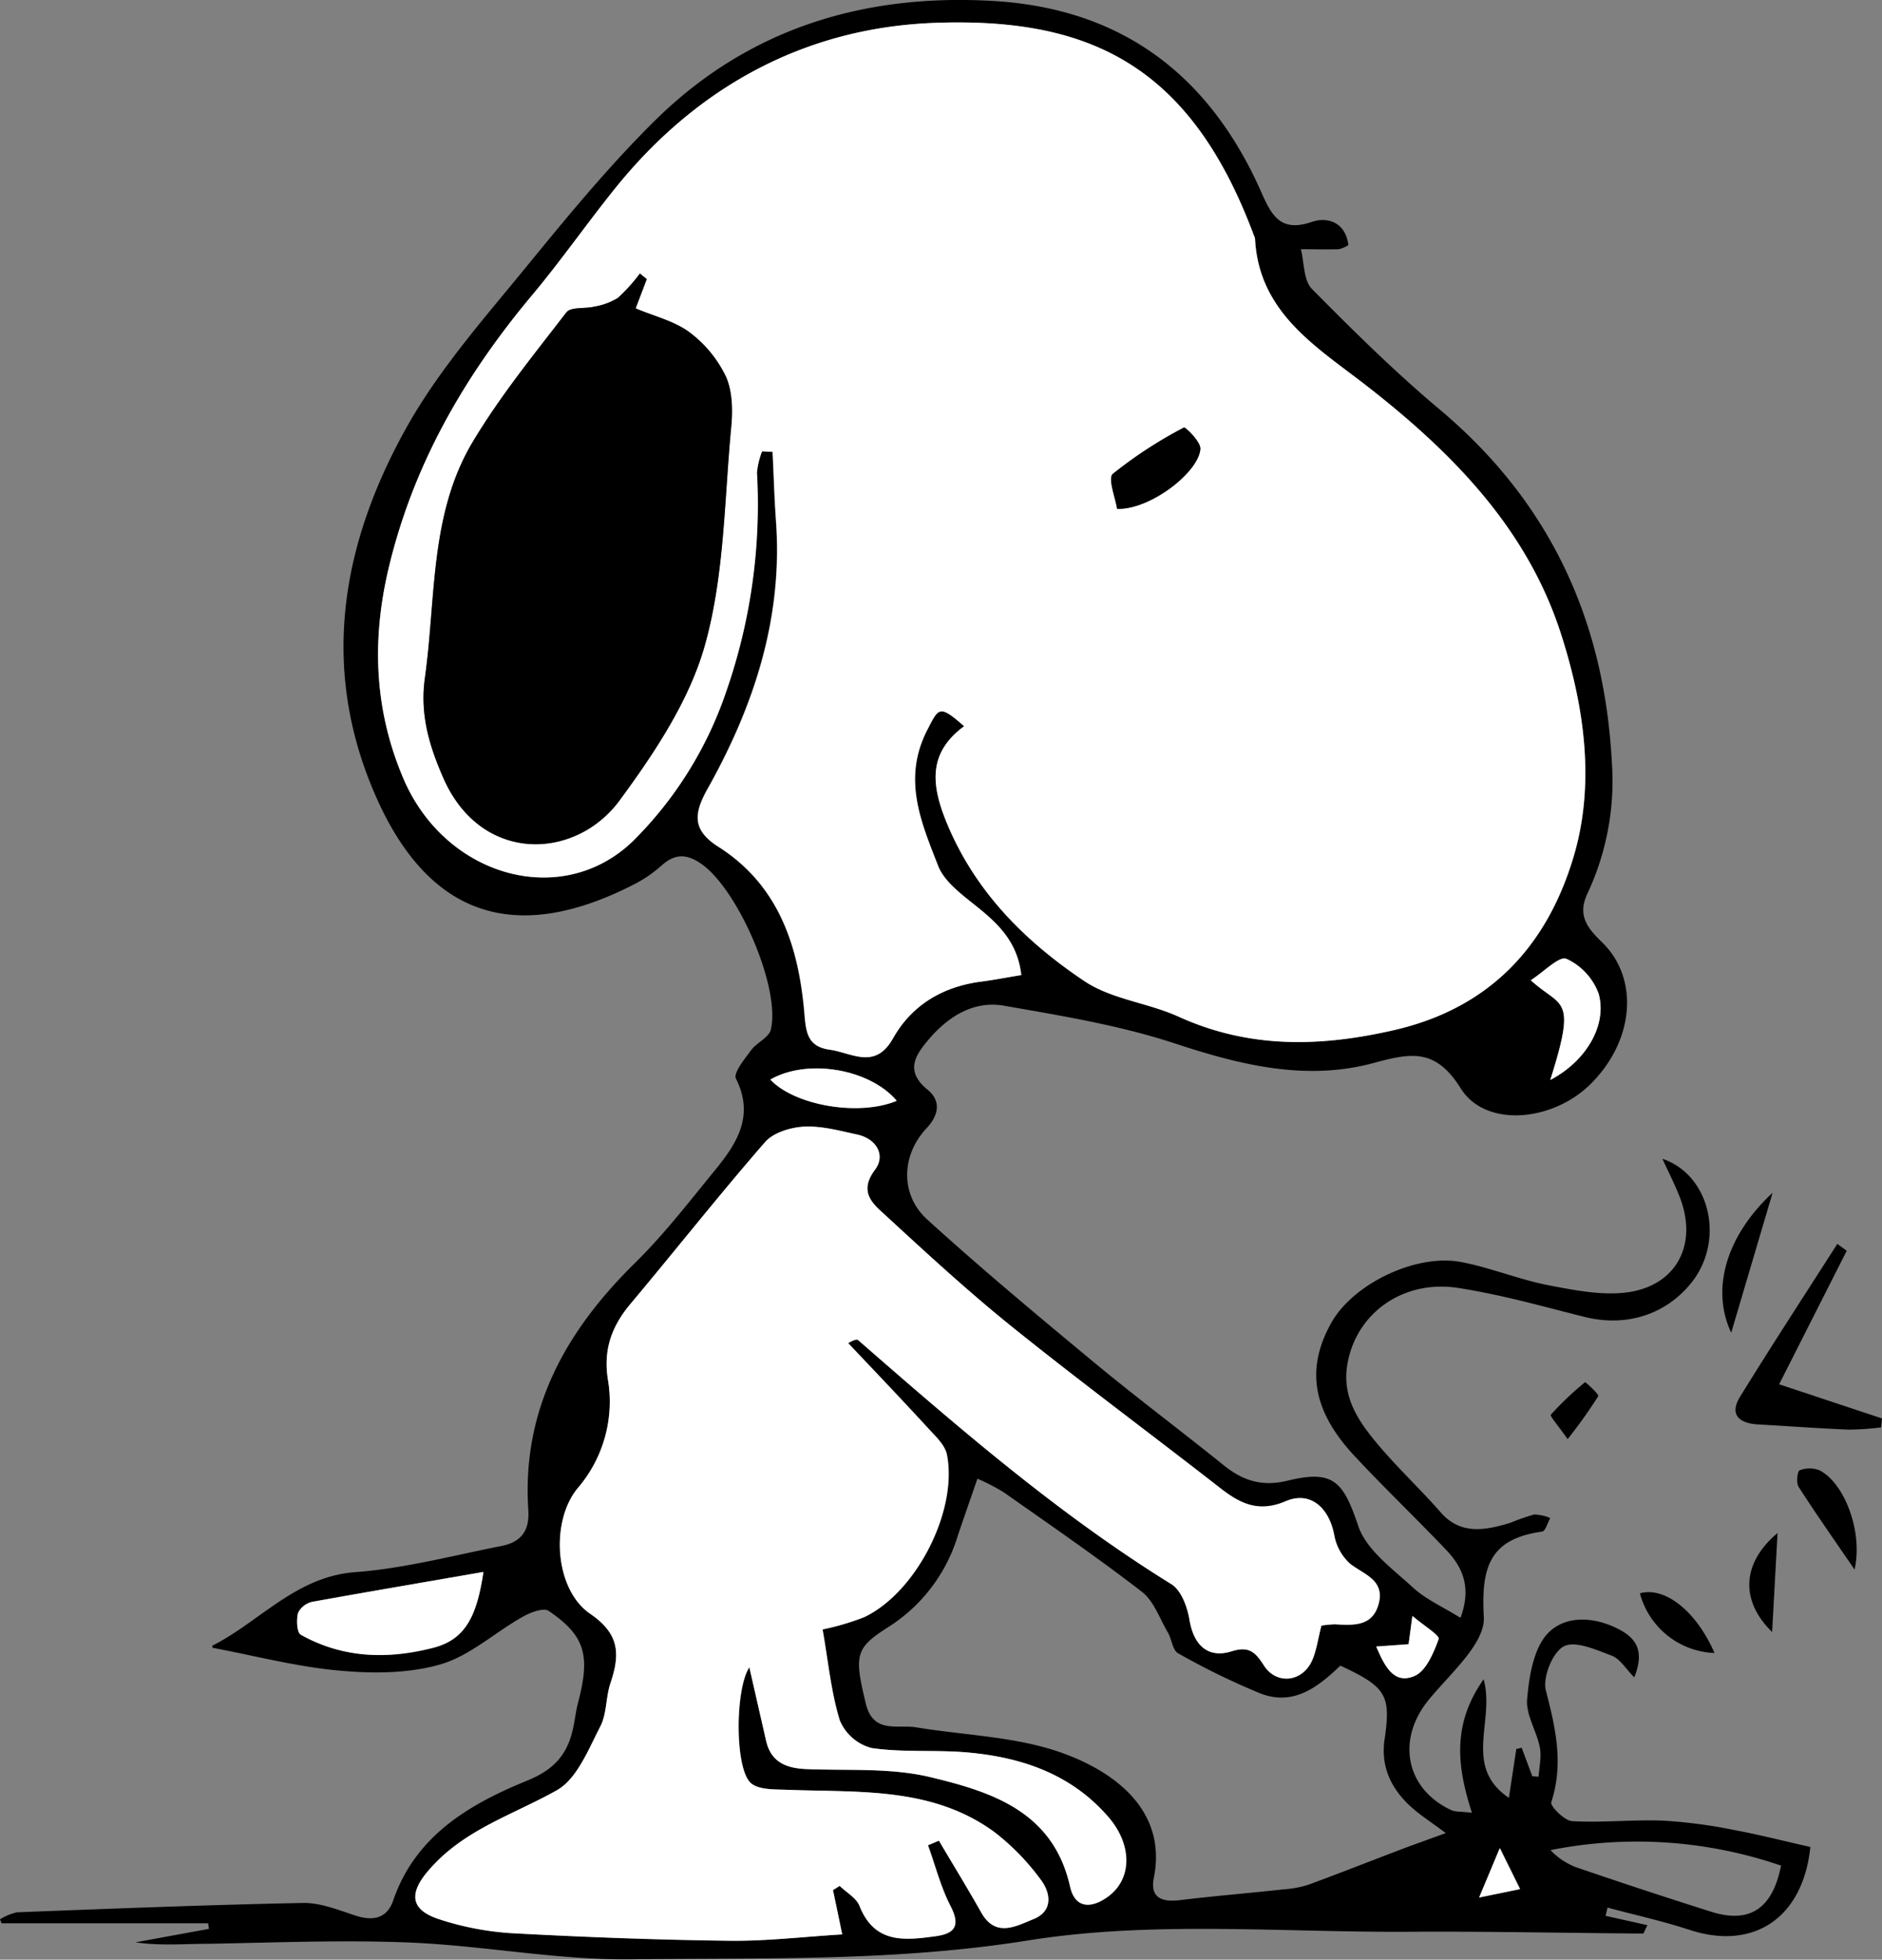 <svg xmlns="http://www.w3.org/2000/svg" viewBox="0 0 297.66 309.87"><rect x="0" y="0" width="297.66" height="309.87" fill="#808080" stroke="none"/><defs><style>.cls-1{fill:#fff;}</style></defs><g id="圖層_2" data-name="圖層 2"><g id="圖層_1-2" data-name="圖層 1"><path d="M213.26,38.76a5.16,5.16,0,0,1-1.51.65c-2,.06-4,0-6,0,.54,2.13.41,4.93,1.75,6.28,6.5,6.58,13.11,13.11,20.19,19.05,17.36,14.57,26,33.16,27.23,55.58a42,42,0,0,1-3.8,20.87c-1.62,3.36-.28,5.36,2.19,7.73,6.1,5.86,5.11,15.82-1.87,22.62-6,5.82-16.48,6.81-20.41.56-4-6.42-7.93-5.6-13.83-4-10.64,2.86-20.94.33-31.3-3.08-8.76-2.89-18-4.4-27.15-6-4.73-.81-8.73,1.67-11.82,5.29-2.2,2.57-3.84,5.05-.22,8,2.15,1.76,1.79,4-.16,6.09-4,4.24-4.23,10.5.11,14.44,8.6,7.82,17.55,15.27,26.5,22.69,6.67,5.52,13.61,10.7,20.35,16.14,3.05,2.46,6.09,3.45,10.13,2.46,7.31-1.79,8.82.18,11.19,7.18,1.28,3.78,5.4,6.74,8.6,9.68,2.07,1.9,4.78,3.1,7.56,4.83,1.78-4.79.36-8-2.26-10.74-4.82-5.07-9.89-9.89-14.63-15-6.56-7.09-7.57-13.72-3.54-20.91,3.45-6.16,13.4-11,20.6-9.6,4.72.91,9.25,2.82,14,3.71,4.17.79,8.63,1.67,12.7,1,7.46-1.28,10.53-7.61,7.93-14.67-.77-2.1-1.83-4.11-2.86-6.38,7.59,2.58,9.86,12.89,4.66,19.5-4.08,5.18-10.43,7.15-17,5.5s-13.21-3.53-19.93-4.57c-8.92-1.39-16.38,4.19-17.6,12.34-.78,5.19,2,9,5,12.56s6.67,7,9.83,10.61,7.11,2.8,11,1.62a33.39,33.39,0,0,1,3.75-1.31,6.92,6.92,0,0,1,2.55.56c-.42.75-.77,2.07-1.28,2.14-8.18,1.15-9.68,5.44-9.23,13.49.24,4.24-5.38,9-8.79,13.21-5,6.18-3.62,13.93,3.61,17.33.68.32,1.56.22,3.3.43-2.29-7.13-3.25-13.85,1.85-21.1,1.86,6.56-3.35,13.76,4,18.75.46-3.08.82-5.4,1.17-7.73l.85-.2,1.68,4.51,1,.07c.09-1.55.49-3.17.19-4.65-.51-2.6-2.25-5.18-2-7.65.3-3.56,1-7.88,3.18-10.28,2.71-2.93,7.22-2.82,11.21-.79,3,1.53,4.16,3.6,2.55,7.66-1.37-1.37-2.26-2.94-3.55-3.42-2.47-.93-5.8-2.43-7.6-1.48s-3.38,4.95-2.83,7c1.54,5.92,2.83,11.57.85,17.64-.2.63,2.1,2.94,3.31,3,4.8.27,9.63-.27,14.43-.08a79.93,79.93,0,0,1,11.19,1.48c4.05.75,8,1.78,12.05,2.68-1.16,11.18-8.92,16.43-19.08,13.12-4.27-1.4-8.68-2.37-13-3.53-.1.43-.21.86-.31,1.3l6.62,1.48c-.43.83-.57,1.32-.7,1.32-12.29-.08-24.59-.36-36.88-.28-20.13.13-40.62-1.78-60.29,1.36-21.11,3.38-42,2.75-63,3-11.57.12-23.15-2.16-34.76-2.65-10.62-.44-21.29,0-31.94.19-3.82,0-7.63.35-11.56-.23L33.05,305l-.13-.88H.25L0,303.49a8.45,8.45,0,0,1,2.71-1.11c15.12-.58,30.25-1.18,45.38-1.48,2.7,0,5.46,1.13,8.13,2s5,.56,6-2.48c3.55-10.22,12.08-15.15,21.18-18.87,4.14-1.69,6.25-4,7.18-8,.34-1.46.49-3,.87-4.41,1.94-7.4,1.1-10.49-4.68-14.42-.82-.56-3,.28-4.21,1-4.33,2.44-8.24,6.1-12.85,7.44-5,1.47-10.74,1.5-16.06,1-6.66-.59-13.22-2.32-20-3.6,0,.22-.14-.33,0-.37,7.52-3.83,13.17-10.91,22.58-11.6,7.75-.58,15.4-2.62,23.07-4.13,3-.59,4.48-2.29,4.26-5.66-1.05-15.81,5.82-28.2,16.78-39,4.61-4.52,8.6-9.69,12.7-14.71,3.45-4.21,6.34-8.58,3.36-14.53-.45-.89,1.36-3.09,2.39-4.49.89-1.22,2.83-2,3.13-3.27,1.56-6.68-5.24-22.22-11-26.2-2.31-1.61-4.15-1.63-6.23.21a21,21,0,0,1-4.08,2.86c-20.25,10.53-34,4.39-42.07-15.91-7.92-19.86-4-39.11,6.23-57,5.09-8.82,12-16.65,18.49-24.59s13.25-16.17,20.67-23.44C118.55,4.49,136.62-1,156.86.14c20.59,1.13,34.47,11.77,42.65,30.29,1.65,3.75,3.09,6.34,8,4.65C209.93,34.25,212.82,35.12,213.26,38.76Zm-60.77,76.07c-5.75,4.24-5.23,9.29-2.7,15.37,4.51,10.86,12.38,18.67,21.74,24.94,4.28,2.87,10,3.42,14.87,5.61,11.15,5.07,22.34,4.83,34.08,2.14,15.15-3.47,24.12-13.25,28.35-27.2,3.56-11.73,1.75-24-1.93-35.45-5.31-16.54-17-28.53-30.53-39.07-7.89-6.16-17.25-11.55-17.86-23.42a1.46,1.46,0,0,0-.16-.47c-10-26.95-26-34.52-50.33-33.67-20.52.71-37.7,10-50.73,26.19-4.47,5.55-8.55,11.42-13.12,16.88C73.46,59.46,65.35,73.5,61.46,89.9c-2.7,11.4-2.25,22.45,2.35,33.24,6.66,15.58,25.07,20.71,36.29,9.88a60.69,60.69,0,0,0,14.66-23.53,90.09,90.09,0,0,0,4.92-34.81,12.42,12.42,0,0,1,.81-3.34l1.67.09c.18,3.65.28,7.31.54,10.95,1.11,15.33-3.47,29.24-10.83,42.36-2.17,3.87-2.45,6.48,1.68,9.11,9.61,6.11,12.75,15.82,13.65,26.44.25,3,.61,5.2,4,5.67s7.19,3.25,10-1.8c3-5.38,8-8.27,14.21-9,2-.25,4.09-.65,6.08-1-.65-5.71-4.23-8.61-7.94-11.55-2-1.61-4.35-3.48-5.23-5.75-2.65-6.83-5.67-13.64-1.76-21.35C148.46,111.9,148.54,111.34,152.49,114.83ZM209,257.05a15.51,15.51,0,0,1,2.17-.18c2.92.16,6,.29,6.9-3.29s-2.27-4.55-4.49-6.25a8,8,0,0,1-2.55-4.58c-.82-4.37-3.8-7-7.69-5.33-4.34,1.87-7.25.33-10.43-2.16-10.89-8.49-22-16.7-32.74-25.35-7-5.61-13.59-11.7-20.19-17.78-1.93-1.77-4.22-3.62-1.58-7.14,1.7-2.25.29-4.88-2.83-5.56-2.76-.6-5.59-1.38-8.36-1.25-2.13.11-4.87.93-6.19,2.44-7.28,8.36-14.15,17.08-21.28,25.57-3,3.53-4.33,7.22-3.59,11.94a21,21,0,0,1-4.79,17.24c-4.32,5.29-3.6,16,2,19.84,4.76,3.24,4.69,6.51,3.19,11-.73,2.19-.52,4.79-1.57,6.77-1.92,3.64-3.69,8.32-6.89,10.13C81.23,287,73.53,289.26,68,295.54c-3.33,3.8-3.21,6.49,1.62,8a46,46,0,0,0,11.18,2.15c11.44.62,22.9,1.06,34.35,1.2,5.9.07,11.8-.65,18.07-1-.56-2.7-1-4.84-1.46-7l1.06-.67c1.07,1.05,2.64,1.9,3.14,3.18,2.39,6,7.18,5.45,12.08,4.77,3.13-.43,3.84-1.77,2.3-4.79S148,295,146.8,291.79l1.73-.73c2.23,3.77,4.52,7.51,6.68,11.33,2.3,4.09,5.53,2.18,8.27,1.08,3.14-1.27,2.76-4.13,1.13-6.27a37.33,37.33,0,0,0-7.24-7.45c-9.94-7.31-21.69-6.28-33.11-6.74-1.87-.07-4.28,0-5.48-1.06-2.58-2.29-2.49-14.94-.23-18.31.9,4,1.78,7.8,2.65,11.63.77,3.38,3.18,4.33,6.31,4.47,6.57.29,13.35-.24,19.64,1.27,9.69,2.32,19.46,5.41,22.13,17.32.84,3.73,3.67,3.36,6.15,1.46,3.66-2.81,3.67-8.1-.08-12.45-5.91-6.86-13.87-9.52-22.56-10.25-5-.41-10,.05-14.93-.68a7.54,7.54,0,0,1-5-4.34c-1.4-4.53-1.84-9.36-2.73-14.41a40.34,40.34,0,0,0,6.53-1.92c8.2-3.84,14.84-16.71,13.15-25.64-.3-1.56-1.86-3-3-4.27-4.16-4.53-8.41-9-12.63-13.44,1-.6,1.41-.63,1.61-.45,15.79,13.77,31.61,27.49,49.52,38.57,1.55,1,2.52,3.6,2.85,5.61.63,4,2.89,6.17,6.66,5,2.7-.85,3.73.07,5.1,2.22,2,3.08,6,2.68,7.56-.62C208.21,261.12,208.42,259.25,209,257.05Zm-54.41-23.23c-1.16,3.37-2.14,6.15-3.08,8.94a26.06,26.06,0,0,1-10.86,14.42c-5.42,3.42-5.57,4.46-3.72,12.18,1.17,4.86,5,3.28,8,3.78,7.67,1.27,15.73,1.44,22.94,4,9.12,3.25,16.65,9.59,14.63,19.74-.66,3.27,1.31,3.93,4.2,3.57,5.44-.66,10.9-1.1,16.35-1.7A16.18,16.18,0,0,0,207,298c4.91-1.81,9.78-3.73,14.67-5.59,1.94-.74,3.91-1.42,7-2.56-2.26-1.66-3.55-2.52-4.75-3.5-3.57-2.92-5.63-6.61-4.93-11.33,1-6.91.34-8.25-7-11.64-3.52,3.37-7.44,6.48-12.75,4.35a114.74,114.74,0,0,1-12.9-6.3c-.92-.51-1-2.31-1.7-3.42-1.26-2.17-2.18-4.88-4.05-6.32-7.09-5.47-14.49-10.55-21.82-15.71A31.74,31.74,0,0,0,154.59,233.82ZM76.46,248.56c-9.49,1.65-18.27,3.14-27,4.76a3.33,3.33,0,0,0-2.29,1.75c-.29,1.08-.2,3.11.43,3.46,6.72,3.72,13.87,3.89,21.15,2C73.79,259.13,75.49,255.2,76.46,248.56ZM281.69,295a70.07,70.07,0,0,0-36.46-2.45,10.9,10.9,0,0,0,4,2.69q10.59,3.63,21.25,7C276.67,304.26,280.34,301.87,281.69,295Zm-36.5-124.26c5.57-2.9,9-8.56,7.67-13.59a9.76,9.76,0,0,0-5.12-5.57c-1.12-.48-3.55,2.06-5.63,3.39C247,159.46,249.46,157.32,245.19,170.78Zm-123.36-.07c3.89,4.14,14.07,5.85,20,3.36C137.52,169,127.68,167.33,121.83,170.71Zm101,89.29-5.15.37c1.34,3.06,2.78,6,6,4.68,1.85-.76,3.08-3.67,3.88-5.87.2-.55-2.34-2.1-4.16-3.65C223.1,257.62,223,258.71,222.78,260Zm14.42,32.24c-1.32,3.14-2.14,5.11-3.27,7.81l6.47-1.33Z"/><path d="M292.08,197.78l-10.69,21.11,16.27,5.4-.15,1.42a45.8,45.8,0,0,1-5.08.35c-4.79-.19-9.56-.56-14.34-.82-3-.17-4.65-1.52-2.85-4.43,5-8.11,10.22-16.09,15.35-24.12Z"/><path d="M293.32,248.19c-3.28-4.8-6.16-8.89-8.86-13.1-.4-.62-.18-2.46.18-2.6a4.33,4.33,0,0,1,3.13,0C291.68,234.45,294.69,242.15,293.32,248.19Z"/><path d="M273.81,210.74c-3.3-7-.67-15.46,6.55-22.14C278.08,196.29,276.11,203,273.81,210.74Z"/><path d="M271.17,261.38a12.71,12.71,0,0,1-11.8-9.44C263.3,250.85,268.27,254.71,271.17,261.38Z"/><path d="M280.28,258.06c-5-4.85-4.89-10.85.86-15.65C280.82,248.16,280.57,252.72,280.28,258.06Z"/><path d="M247.94,227.56c-1.53-2.18-2.83-3.65-2.66-3.85a47.14,47.14,0,0,1,5.42-5.15c.07-.05,2.24,1.94,2.08,2.21A78.76,78.76,0,0,1,247.94,227.56Z"/><path class="cls-1" d="M152.49,114.83c-4-3.49-4-2.93-5.88.71-3.91,7.71-.89,14.52,1.76,21.35.88,2.27,3.21,4.14,5.23,5.75,3.71,2.94,7.29,5.84,7.94,11.55-2,.31-4,.71-6.08,1-6.18.74-11.18,3.63-14.21,9-2.84,5.05-6.5,2.29-10,1.8s-3.77-2.66-4-5.67c-.9-10.62-4-20.33-13.65-26.44-4.13-2.63-3.85-5.24-1.68-9.11,7.36-13.12,11.94-27,10.83-42.36-.26-3.64-.36-7.3-.54-10.95l-1.67-.09a12.42,12.42,0,0,0-.81,3.34,90.09,90.09,0,0,1-4.92,34.81A60.69,60.69,0,0,1,100.1,133c-11.22,10.83-29.63,5.7-36.29-9.88-4.6-10.79-5.05-21.84-2.35-33.24,3.89-16.4,12-30.44,22.71-43.22,4.57-5.46,8.65-11.33,13.12-16.88C110.32,13.6,127.5,4.32,148,3.61c24.33-.85,40.3,6.72,50.33,33.67a1.46,1.46,0,0,1,.16.47c.61,11.87,10,17.26,17.86,23.42,13.49,10.54,25.22,22.53,30.53,39.07,3.68,11.43,5.49,23.72,1.93,35.45-4.23,13.95-13.2,23.73-28.35,27.2-11.74,2.69-22.93,2.93-34.08-2.14-4.83-2.19-10.59-2.74-14.87-5.61-9.36-6.27-17.23-14.08-21.74-24.94C147.26,124.12,146.74,119.07,152.49,114.83Zm-50.2-70.69-1.08-.88a26.8,26.8,0,0,1-3.48,3.86A10.23,10.23,0,0,1,94,48.5c-1.48.37-3.72,0-4.41.91-5.14,6.67-10.5,13.27-14.81,20.47C67.93,81.31,69,94.6,67.2,107.22c-.8,5.74.67,10.7,2.94,15.86,6,13.56,20.86,13,27.83,3.53,5.55-7.54,11.1-15.86,13.55-24.7,3.07-11,3-22.94,4.14-34.49.24-2.59.2-5.57-.84-7.84a19,19,0,0,0-5.74-7c-2.39-1.79-5.56-2.53-8.55-3.8Zm74.39,36.32c5.22.18,12.93-5.79,13.17-9.48.07-1.12-2.38-3.5-2.59-3.38A69,69,0,0,0,176,74.93C175.18,75.64,176.43,78.77,176.68,80.46Z"/><path class="cls-1" d="M209,257.05c-.58,2.2-.79,4.07-1.56,5.66-1.61,3.3-5.6,3.7-7.56.62-1.37-2.15-2.4-3.07-5.1-2.22-3.77,1.18-6-1-6.66-5-.33-2-1.3-4.65-2.85-5.61-17.91-11.08-33.73-24.8-49.52-38.57-.2-.18-.58-.15-1.61.45,4.22,4.47,8.47,8.91,12.63,13.44,1.19,1.29,2.75,2.71,3,4.27,1.69,8.93-4.95,21.8-13.15,25.64a40.34,40.34,0,0,1-6.53,1.92c.89,5,1.33,9.88,2.73,14.41a7.54,7.54,0,0,0,5,4.34c4.9.73,10,.27,14.93.68,8.69.73,16.65,3.39,22.56,10.25,3.75,4.35,3.74,9.64.08,12.45-2.48,1.9-5.31,2.27-6.15-1.46-2.67-11.91-12.44-15-22.13-17.32-6.29-1.51-13.07-1-19.64-1.27-3.13-.14-5.54-1.09-6.31-4.47-.87-3.83-1.75-7.66-2.65-11.63-2.26,3.37-2.35,16,.23,18.31,1.2,1.07,3.61,1,5.48,1.06,11.42.46,23.17-.57,33.11,6.74a37.33,37.33,0,0,1,7.24,7.45c1.63,2.14,2,5-1.13,6.27-2.74,1.1-6,3-8.27-1.08-2.16-3.82-4.45-7.56-6.68-11.33l-1.73.73c1.15,3.21,2,6.57,3.56,9.58s.83,4.36-2.3,4.79c-4.9.68-9.69,1.25-12.08-4.77-.5-1.28-2.07-2.13-3.14-3.18l-1.06.67c.45,2.14.9,4.28,1.46,7-6.27.39-12.17,1.11-18.07,1-11.45-.14-22.91-.58-34.35-1.2a46,46,0,0,1-11.18-2.15c-4.83-1.52-5-4.21-1.62-8,5.51-6.28,13.21-8.57,20.1-12.45,3.2-1.81,5-6.49,6.89-10.13,1-2,.84-4.58,1.57-6.77,1.5-4.47,1.57-7.74-3.19-11-5.63-3.82-6.35-14.55-2-19.84a21,21,0,0,0,4.79-17.24c-.74-4.72.63-8.41,3.59-11.94,7.13-8.49,14-17.21,21.28-25.57,1.32-1.51,4.06-2.33,6.19-2.44,2.77-.13,5.6.65,8.36,1.25,3.12.68,4.53,3.31,2.83,5.56-2.64,3.52-.35,5.37,1.58,7.14,6.6,6.08,13.21,12.17,20.19,17.78,10.76,8.65,21.85,16.86,32.74,25.35,3.18,2.49,6.09,4,10.43,2.16,3.89-1.68,6.87,1,7.69,5.33a8,8,0,0,0,2.55,4.58c2.22,1.7,5.45,2.55,4.49,6.25s-4,3.45-6.9,3.29A15.51,15.51,0,0,0,209,257.05Z"/><path class="cls-1" d="M76.46,248.56c-1,6.64-2.67,10.57-7.74,11.92-7.28,1.94-14.43,1.77-21.15-2-.63-.35-.72-2.38-.43-3.46a3.33,3.33,0,0,1,2.29-1.75C58.19,251.7,67,250.21,76.46,248.56Z"/><path class="cls-1" d="M245.19,170.78c4.27-13.46,1.79-11.32-3.08-15.77,2.08-1.33,4.51-3.87,5.63-3.39a9.76,9.76,0,0,1,5.12,5.57C254.22,162.22,250.76,167.88,245.19,170.78Z"/><path class="cls-1" d="M121.83,170.71c5.85-3.38,15.69-1.72,20,3.36C135.9,176.56,125.72,174.85,121.83,170.71Z"/><path class="cls-1" d="M222.78,260c.18-1.29.32-2.38.6-4.47,1.82,1.55,4.36,3.1,4.16,3.65-.8,2.2-2,5.11-3.88,5.87-3.25,1.34-4.69-1.62-6-4.68Z"/><path class="cls-1" d="M237.2,292.24l3.2,6.48-6.47,1.33C235.06,297.35,235.88,295.38,237.2,292.24Z"/><path d="M102.29,44.14l-1.76,4.62c3,1.27,6.16,2,8.55,3.8a19,19,0,0,1,5.74,7c1,2.27,1.08,5.25.84,7.84-1.09,11.55-1.07,23.46-4.14,34.49-2.45,8.84-8,17.16-13.55,24.7-7,9.45-21.87,10-27.83-3.53-2.27-5.16-3.74-10.12-2.94-15.86,1.77-12.62.73-25.91,7.57-37.34,4.31-7.2,9.67-13.8,14.81-20.47.69-.9,2.93-.54,4.41-.91a10.23,10.23,0,0,0,3.74-1.38,26.8,26.8,0,0,0,3.48-3.86Z"/><path d="M176.68,80.46c-.25-1.69-1.5-4.82-.67-5.53a69,69,0,0,1,11.25-7.33c.21-.12,2.66,2.26,2.59,3.38C189.61,74.67,181.9,80.64,176.68,80.46Z"/></g></g></svg>